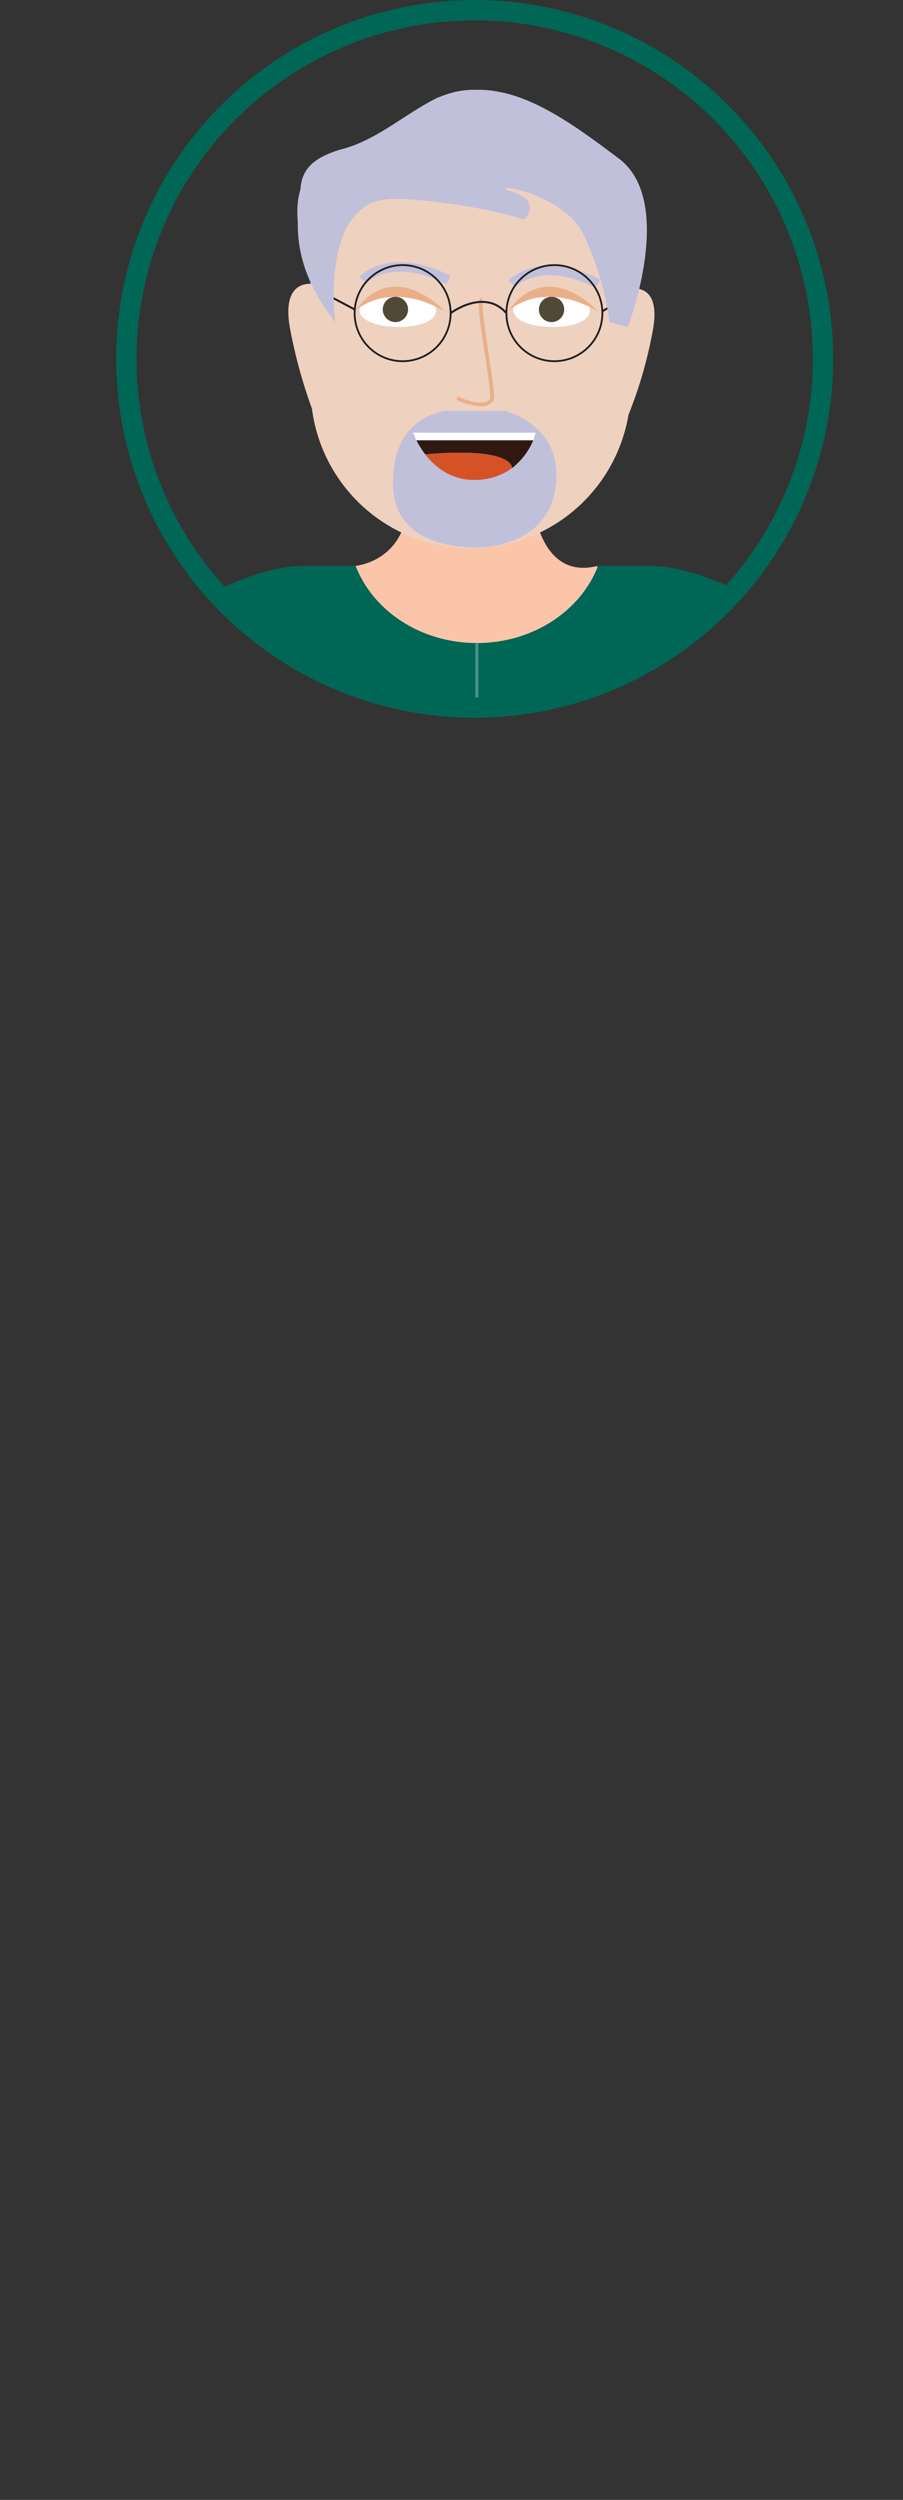 <svg xmlns="http://www.w3.org/2000/svg" xmlns:xlink="http://www.w3.org/1999/xlink" viewBox="0 0 282.58 781.47"><rect x="0" y="0" width="282.58" height="781.47" fill="#333333" stroke="none"/><defs><style>.cls-1,.cls-16,.cls-17{fill:none;}.cls-1{stroke:#065;stroke-width:6.37px;}.cls-1,.cls-16,.cls-17,.cls-8{stroke-miterlimit:10;}.cls-2{clip-path:url(#clip-path);}.cls-3{fill:#dce6e0;}.cls-4{fill:#eed1bf;}.cls-5{fill:#fbc5aa;}.cls-6{fill:#d8dcec;}.cls-7{fill:#065;}.cls-8{fill:#00a881;stroke:#489086;stroke-width:0.97px;}.cls-9{fill:#7c343c;}.cls-10{fill:#44515c;}.cls-11{fill:#489086;}.cls-12{fill:#fff;}.cls-13{fill:#514835;}.cls-14{fill:#ebaf88;}.cls-15{fill:#c1c0db;}.cls-16,.cls-17{stroke:#231f20;}.cls-16{stroke-width:0.63px;}.cls-17{stroke-width:0.57px;}.cls-18{fill:#301812;}.cls-19{fill:#d55227;}</style><clipPath id="clip-path" transform="translate(36.35)"><circle class="cls-1" cx="112.19" cy="112.19" r="109"/></clipPath></defs><title>Asset 13</title><g id="Layer_2" data-name="Layer 2"><g id="Glavno_Besedilo" data-name="Glavno Besedilo"><g class="cls-2"><ellipse class="cls-3" cx="141.29" cy="765.37" rx="141.29" ry="16.1"/><path class="cls-4" d="M13.08,391.34s-5.62,44.3,24.73,48.75V390.26Z" transform="translate(36.35)"/><path class="cls-4" d="M212.55,391.4s5.62,44.3-24.74,48.75V390.32Z" transform="translate(36.35)"/><path class="cls-5" d="M74.79,176.91s15.89-1.19,16.62-20.3h39s1.6,25,20.21,20.3L149,191.25,111,206.4l-33-8.86-8-16Z" transform="translate(36.35)"/><path class="cls-6" d="M227.25,392l-49.6-2.17V230.22s11.46-66.13,29.09-30.24Q221.38,300.36,227.25,392Z" transform="translate(36.35)"/><path class="cls-6" d="M-1.5,392l49.6-2.17V230.22S36.64,164.09,19,200Q4.37,300.36-1.5,392Z" transform="translate(36.35)"/><path class="cls-7" d="M167.31,176.91h-16.5c-5.41,14-20.35,24.11-37.93,24.11s-32.53-10.09-37.94-24.11H58.44c-20,0-52.37,20.48-39.3,22,5.51.62,12.32,8.41,18.67,28L25.53,403.1l87.35-.45h87.58l-12.52-175.8c6.35-19.58,13.16-27.37,18.67-28C219.68,197.39,187.3,176.91,167.31,176.91Z" transform="translate(36.35)"/><line class="cls-8" x1="149.23" y1="402.65" x2="149.23" y2="201.02"/><rect class="cls-9" x="61.88" y="402.65" width="174.93" height="50.65"/><polygon class="cls-9" points="149.23 452.94 124.42 743.29 96.06 743.29 61.88 452.94 149.23 452.94"/><polygon class="cls-9" points="236.81 452.94 199.49 743.29 171.28 743.29 149.49 452.94 236.81 452.94"/><path class="cls-10" d="M134.93,743.29V765.2h73.3s9.68-22-34.55-17.85c0,0-10.77-1.91-9.43-14.46" transform="translate(36.35)"/><path class="cls-10" d="M88,743.29V765.2H14.66s-9.68-22,34.55-17.85c0,0,10.78-1.91,9.44-14.46" transform="translate(36.35)"/><circle class="cls-11" cx="161.81" cy="238.14" r="3.79"/><circle class="cls-11" cx="137.03" cy="238.14" r="3.79"/><circle class="cls-11" cx="161.81" cy="266.66" r="3.79"/><circle class="cls-11" cx="137.03" cy="266.66" r="3.79"/><circle class="cls-11" cx="161.81" cy="295.18" r="3.79"/><circle class="cls-11" cx="137.03" cy="295.18" r="3.79"/><circle class="cls-11" cx="161.81" cy="323.7" r="3.79"/><circle class="cls-11" cx="137.03" cy="323.7" r="3.79"/><circle class="cls-11" cx="161.81" cy="352.22" r="3.79"/><circle class="cls-11" cx="137.03" cy="352.22" r="3.79"/><path id="Koza" class="cls-4" d="M167.87,103.65a135.66,135.66,0,0,1-7.54,26,50.09,50.09,0,0,1-99.07-1.94,158.2,158.2,0,0,1-6.76-24.53C52,90.29,57.67,88.67,60.84,88.71v-3A45.19,45.19,0,0,1,106,40.53h9.82A45.19,45.19,0,0,1,161,85.72v4.49C163.57,89.91,170.48,90.22,167.87,103.65Z" transform="translate(36.35)"/><path class="cls-12" d="M100.1,97.16c.1-7.71-23.85-8-23.94-.3C76.07,103.82,100,104.11,100.1,97.16Z" transform="translate(36.35)"/><path class="cls-12" d="M148.22,97.16c.1-7.71-23.84-8-23.94-.3C124.2,103.82,148.14,104.11,148.22,97.16Z" transform="translate(36.35)"/><circle class="cls-13" cx="123.74" cy="96.73" r="3.96"/><circle class="cls-13" cx="172.6" cy="96.73" r="3.96"/><path id="Oci" class="cls-14" d="M74.67,97.32s10.17-10.22,28.17,0C102.84,97.32,87.19,80,74.67,97.32Z" transform="translate(36.35)"/><path id="Oci-2" data-name="Oci" class="cls-14" d="M122.61,97.32s10.17-10.22,28.17,0C150.78,97.32,135.13,80,122.61,97.32Z" transform="translate(36.35)"/><path class="cls-4" d="M114.49,93.77l-.41,1.59C114.06,94.27,114.18,93.68,114.49,93.77Z" transform="translate(36.35)"/><path id="Nos" class="cls-14" d="M114,127a20,20,0,0,1-7.57-2.08l.53-1c2.15,1.09,8.14,3.34,10.09.77.33-.86-.78-8.18-1.67-14.06-1.89-12.49-2.34-16.5-1.46-17.26a.75.75,0,0,1,.73-.14l-.35,1.12a.41.41,0,0,0,.45-.16c-.51,1,.82,9.84,1.79,16.27,1.65,10.88,2,14.16,1.45,14.94A4.76,4.76,0,0,1,114,127Z" transform="translate(36.35)"/><g id="Obrve"><path class="cls-15" d="M103.35,88.89c-17-8.61-24.78-.66-25.11-.32l-2.16-2c.38-.41,9.44-10,28.59-.32Z" transform="translate(36.35)"/></g><g id="Obrve-2" data-name="Obrve"><g id="Obrve-3" data-name="Obrve"><path id="Obrve-4" data-name="Obrve" class="cls-15" d="M150.12,90c-17.19-8.67-25-.4-25.11-.32l-2.16-2c.37-.41,9.43-10,28.59-.32Z" transform="translate(36.35)"/></g></g><g id="Ocala"><path class="cls-16" d="M104.67,97.89s10.49-7.93,17.45,0" transform="translate(36.35)"/><line class="cls-16" x1="100.04" y1="90.95" x2="110.98" y2="96.73"/><line class="cls-16" x1="199.45" y1="90.73" x2="188.51" y2="97.31"/><circle class="cls-17" cx="126" cy="97.89" r="15.02"/><circle class="cls-17" cx="173.49" cy="97.89" r="15.02"/></g><path id="Lasje1" class="cls-15" d="M68.57,100.69s-3.39-25,7.61-34.78a14.9,14.9,0,0,1,3.37-2.28,11.23,11.23,0,0,1,2.22-.78c4.11-1.16,8.8-.57,13-.31l3.18.33c19.63,2.14,29.76,5.83,29.76,5.83s5.88-5.64-3.81-8.77,15.74-.39,22.39,13.5a94.82,94.82,0,0,1,8.13,27.26l5.69,1.54S175.27,63,157.28,49.54c-9.87-7.38-22.08-16.71-34.17-20.07a36.18,36.18,0,0,0-3.62-.81,27.63,27.63,0,0,0-3.23-.47,29.14,29.14,0,0,0-3.23-.11,26.89,26.89,0,0,0-6.57.57,31.51,31.51,0,0,0-3.27.92c-1.07.36-2.11.76-3.13,1.21-10.08,5.09-18.88,13.31-30,16C69,47.11,68,47.46,67,47.85c-5,2-9,5-9.33,11.35A26.63,26.63,0,0,0,57,62.15a25.68,25.68,0,0,0-.23,6c0,.74.09,1.49.08,2.26C56.83,78.78,59.43,89.18,68.57,100.69Z" transform="translate(36.35)"/><path id="Brki2" class="cls-15" d="M121.69,128.44s18.5,4.42,15.83,23.8-24.36,18.88-24.36,18.88-25.86,1.5-26.5-18.88,12.78-22.88,15.92-23.8Z" transform="translate(36.35)"/><path class="cls-18" d="M131.4,135.21a21.91,21.91,0,0,1-7.47,11.09c-1.41-7-27.11-4.26-27.2-4.25a32.67,32.67,0,0,1-3.92-6.84Z" transform="translate(36.35)"/><path class="cls-19" d="M123.93,146.3h0A19.32,19.32,0,0,1,113.31,150c-8.06.48-13.38-3.84-16.58-7.92C96.82,142,122.52,139.33,123.93,146.3Z" transform="translate(36.35)"/><polygon class="cls-18" points="133.09 142.05 133.09 142.05 133.09 142.05 133.09 142.05"/><polygon class="cls-12" points="129.16 135.21 130.26 137.64 166.93 137.64 167.75 135.21 129.16 135.21"/></g><circle class="cls-1" cx="148.54" cy="112.19" r="109"/></g></g></svg>